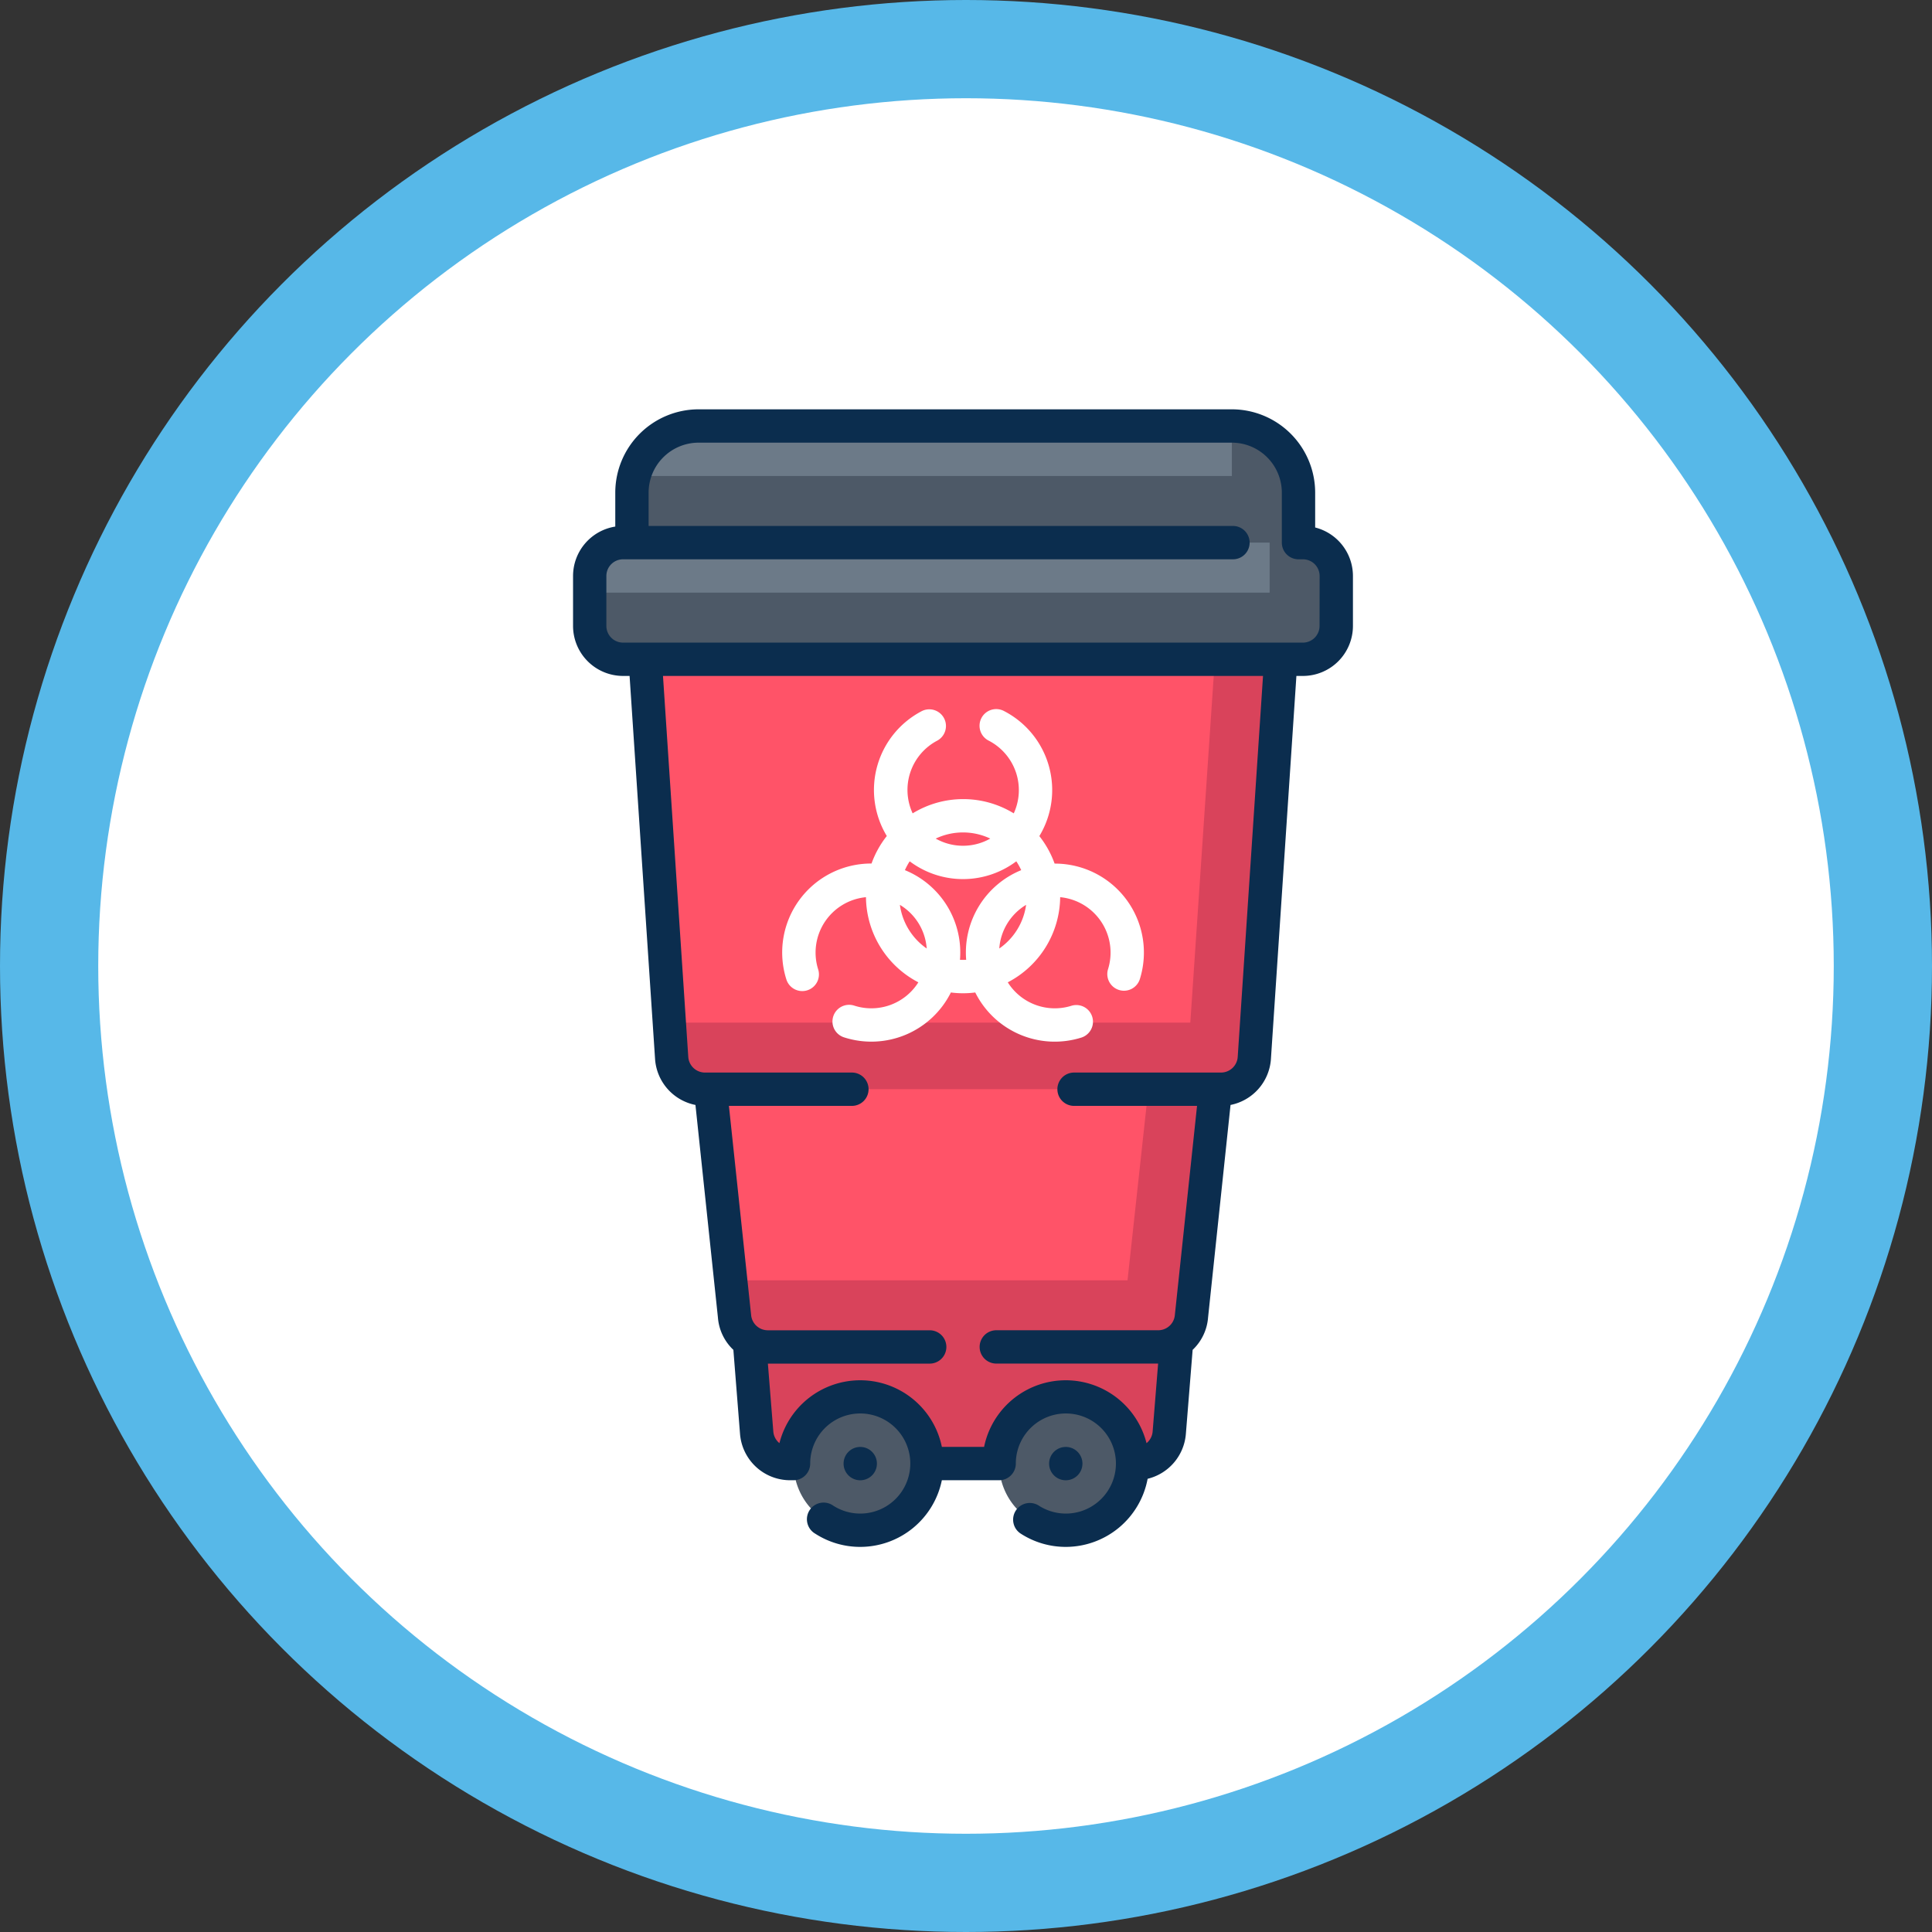 <svg xmlns="http://www.w3.org/2000/svg" width="118" height="118" viewBox="0 0 118 118">
  <rect x="0" y="0" width="118" height="118" fill="#333333" stroke="none"/>
  <g id="Grupo_1802" data-name="Grupo 1802" transform="translate(-2994 -270)">
    <g id="Grupo_1704" data-name="Grupo 1704" transform="translate(3217.767 -2612.761)">
      <circle id="Elipse_612" data-name="Elipse 612" cx="59" cy="59" r="59" transform="translate(-223.767 2882.761)" fill="#57b8e8"/>
      <circle id="Elipse_613" data-name="Elipse 613" cx="53" cy="53" r="53" transform="translate(-217.767 2888.761)" fill="#fff"/>
    </g>
    <g id="Grupo_1801" data-name="Grupo 1801" transform="translate(204 288)">
      <path id="Trazado_8866" data-name="Trazado 8866" d="M108.523,65l2.154,30.833a2.036,2.036,0,0,0,2.029,1.872h.417l1.39,13.869a2.036,2.036,0,0,0,2.029,1.872H140.4a2.036,2.036,0,0,0,2.029-1.872l1.39-13.869h.417a2.036,2.036,0,0,0,2.029-1.872L148.415,65Z" transform="translate(2720.348 -49.179)" fill="#ff5368"/>
      <path id="Trazado_8867" data-name="Trazado 8867" d="M157.672,82.5a1.018,1.018,0,0,0-1.015.936l-1.711,25.323c-.082,0-31.772,0-31.853,0l.082,1.014.1,1.18a2.035,2.035,0,0,0,2.026,1.872h27.082L151.111,124.5c-.082,0-24.1,0-24.181,0,.168,2.077.05,3.043,1.084,3.728l.45,5.591a2.035,2.035,0,0,0,2.029,1.872h21.139a2.036,2.036,0,0,0,2.029-1.872l.45-5.591a2.046,2.046,0,0,0,.907-1.534l1.444-13.869h.364a2.036,2.036,0,0,0,2.029-1.872L160.818,82.5C160.735,82.494,157.755,82.5,157.672,82.5Z" transform="translate(2707.754 -64.301)" fill="#d9435b"/>
      <path id="Trazado_8868" data-name="Trazado 8868" d="M183.329,444.5a4.071,4.071,0,1,0,4.071,4.071A4.076,4.076,0,0,0,183.329,444.5Z" transform="translate(2659.212 -377.18)" fill="#4d5967"/>
      <path id="Trazado_8869" data-name="Trazado 8869" d="M275.829,444.5a4.071,4.071,0,1,0,4.071,4.071A4.076,4.076,0,0,0,275.829,444.5Z" transform="translate(2579.264 -377.18)" fill="#4d5967"/>
      <path id="Trazado_8870" data-name="Trazado 8870" d="M131.063,14.624h-.272V11.571A4.071,4.071,0,0,0,126.72,7.5H94.151a4.071,4.071,0,0,0-4.071,4.071v3.053h-.544A2.035,2.035,0,0,0,87.5,16.66v3.053a2.035,2.035,0,0,0,2.036,2.036h41.527a2.035,2.035,0,0,0,2.036-2.036V16.66A2.035,2.035,0,0,0,131.063,14.624Z" transform="translate(2738.518 0.518)" fill="#6c7a88"/>
      <path id="Trazado_8871" data-name="Trazado 8871" d="M131.063,14.624h-.272V11.571A4.071,4.071,0,0,0,126.72,7.5v3.053H90.208a4.079,4.079,0,0,0-.128,1.018v3.053h38.948v3.053H87.5v2.036a2.035,2.035,0,0,0,2.036,2.036h41.527a2.035,2.035,0,0,0,2.036-2.036V16.66A2.035,2.035,0,0,0,131.063,14.624Z" transform="translate(2738.518 0.518)" fill="#4d5967"/>
      <path id="Trazado_8872" data-name="Trazado 8872" d="M203.794,468.018A1.018,1.018,0,1,1,202.776,467,1.018,1.018,0,0,1,203.794,468.018Z" transform="translate(2639.765 -396.626)" fill="#0b2d4e"/>
      <path id="Trazado_8873" data-name="Trazado 8873" d="M296.294,468.018A1.018,1.018,0,1,1,295.276,467,1.018,1.018,0,0,1,296.294,468.018Z" transform="translate(2559.818 -396.626)" fill="#0b2d4e"/>
      <path id="Trazado_8874" data-name="Trazado 8874" d="M125.326,7.217V5.089A5.094,5.094,0,0,0,120.237,0H87.668a5.094,5.094,0,0,0-5.089,5.089V7.161A3.058,3.058,0,0,0,80,10.178v3.053a3.057,3.057,0,0,0,3.053,3.053h.4l1.56,23.451a3.074,3.074,0,0,0,2.463,2.752l1.373,12.989a3.033,3.033,0,0,0,.943,1.969L90.2,62.6a3.07,3.07,0,0,0,3.043,2.808h.223a1.018,1.018,0,0,0,1.018-1.018,3.057,3.057,0,1,1,1.405,2.569,1.018,1.018,0,1,0-1.1,1.711,5.06,5.06,0,0,0,2.75.809h0a5.093,5.093,0,0,0,4.986-4.071h3.5a1.018,1.018,0,0,0,1.018-1.018,3.057,3.057,0,1,1,1.405,2.569,1.018,1.018,0,0,0-1.547,1.071,1.006,1.006,0,0,0,.444.64,5.059,5.059,0,0,0,2.748.809h0a5.091,5.091,0,0,0,5-4.159,3.072,3.072,0,0,0,2.334-2.72l.415-5.155a3.034,3.034,0,0,0,.942-1.969l1.373-12.989a3.074,3.074,0,0,0,2.463-2.752l1.56-23.451h.4a3.057,3.057,0,0,0,3.053-3.053V10.178A3.058,3.058,0,0,0,125.326,7.217Zm-4.732,32.355a1.024,1.024,0,0,1-1.015.936H110.6a1.018,1.018,0,0,0,0,2.036h7.511l-1.355,12.769a1.012,1.012,0,0,1-.454.765l0,0a1.015,1.015,0,0,1-.559.169h-9.892a1.018,1.018,0,1,0,0,2.036h9.883l-.335,4.153a1.018,1.018,0,0,1-.373.707,5.09,5.09,0,0,0-9.921.229h-2.579a5.09,5.09,0,0,0-9.921-.229,1.017,1.017,0,0,1-.373-.707L91.9,58.285h9.883a1.018,1.018,0,0,0,0-2.036H91.891a1.022,1.022,0,0,1-1.015-.936L89.52,42.544h7.511a1.018,1.018,0,1,0,0-2.036H88.054a1.024,1.024,0,0,1-1.015-.936L85.493,16.284h36.648Zm5-26.341a1.019,1.019,0,0,1-1.018,1.018H83.053a1.019,1.019,0,0,1-1.018-1.018V10.178A1.019,1.019,0,0,1,83.053,9.16h37.252a1.018,1.018,0,1,0,0-2.036H84.615V5.089a3.057,3.057,0,0,1,3.053-3.053h32.569a3.057,3.057,0,0,1,3.053,3.053V8.142a1.017,1.017,0,0,0,1.018,1.018h.272a1.019,1.019,0,0,1,1.018,1.018Z" transform="translate(2745 7)" fill="#0b2d4e"/>
      <path id="Trazado_8875" data-name="Trazado 8875" d="M175.66,152.15a1.018,1.018,0,0,0,.664-1.277,3.4,3.4,0,0,1,2.919-4.41,5.932,5.932,0,0,0,3.2,5.2,3.392,3.392,0,0,1-3.9,1.428,1.018,1.018,0,1,0-.613,1.941,5.431,5.431,0,0,0,6.5-2.749,5.778,5.778,0,0,0,1.488,0,5.426,5.426,0,0,0,6.5,2.749,1.018,1.018,0,0,0-.613-1.941,3.391,3.391,0,0,1-3.9-1.428,5.932,5.932,0,0,0,3.2-5.2,3.4,3.4,0,0,1,2.919,4.41,1.018,1.018,0,0,0,1.941.613,5.434,5.434,0,0,0-5.2-7.074,5.938,5.938,0,0,0-.932-1.68,5.431,5.431,0,0,0-2.146-7.632,1.018,1.018,0,1,0-.939,1.806,3.4,3.4,0,0,1,1.522,4.437,5.912,5.912,0,0,0-6.175,0A3.4,3.4,0,0,1,183.6,136.9a1.018,1.018,0,0,0-.939-1.806,5.431,5.431,0,0,0-2.145,7.633,5.916,5.916,0,0,0-.933,1.68h-.021a5.434,5.434,0,0,0-5.182,7.074A1.018,1.018,0,0,0,175.66,152.15Zm13.364-5.219a3.891,3.891,0,0,1-1.638,2.666A3.394,3.394,0,0,1,189.024,146.931Zm-2.189-4.047a3.387,3.387,0,0,1-3.332,0A3.884,3.884,0,0,1,186.835,142.884Zm-4.921,1.388a5.422,5.422,0,0,0,6.511,0,3.84,3.84,0,0,1,.3.54,5.434,5.434,0,0,0-3.361,5.475,3.6,3.6,0,0,1-.379,0,5.431,5.431,0,0,0-3.363-5.475A3.883,3.883,0,0,1,181.914,144.272Zm1.039,5.325a3.892,3.892,0,0,1-1.638-2.666A3.394,3.394,0,0,1,182.953,149.6Z" transform="translate(2663.647 -109.666)" fill="#fff"/>
    </g>
  </g>
</svg>
